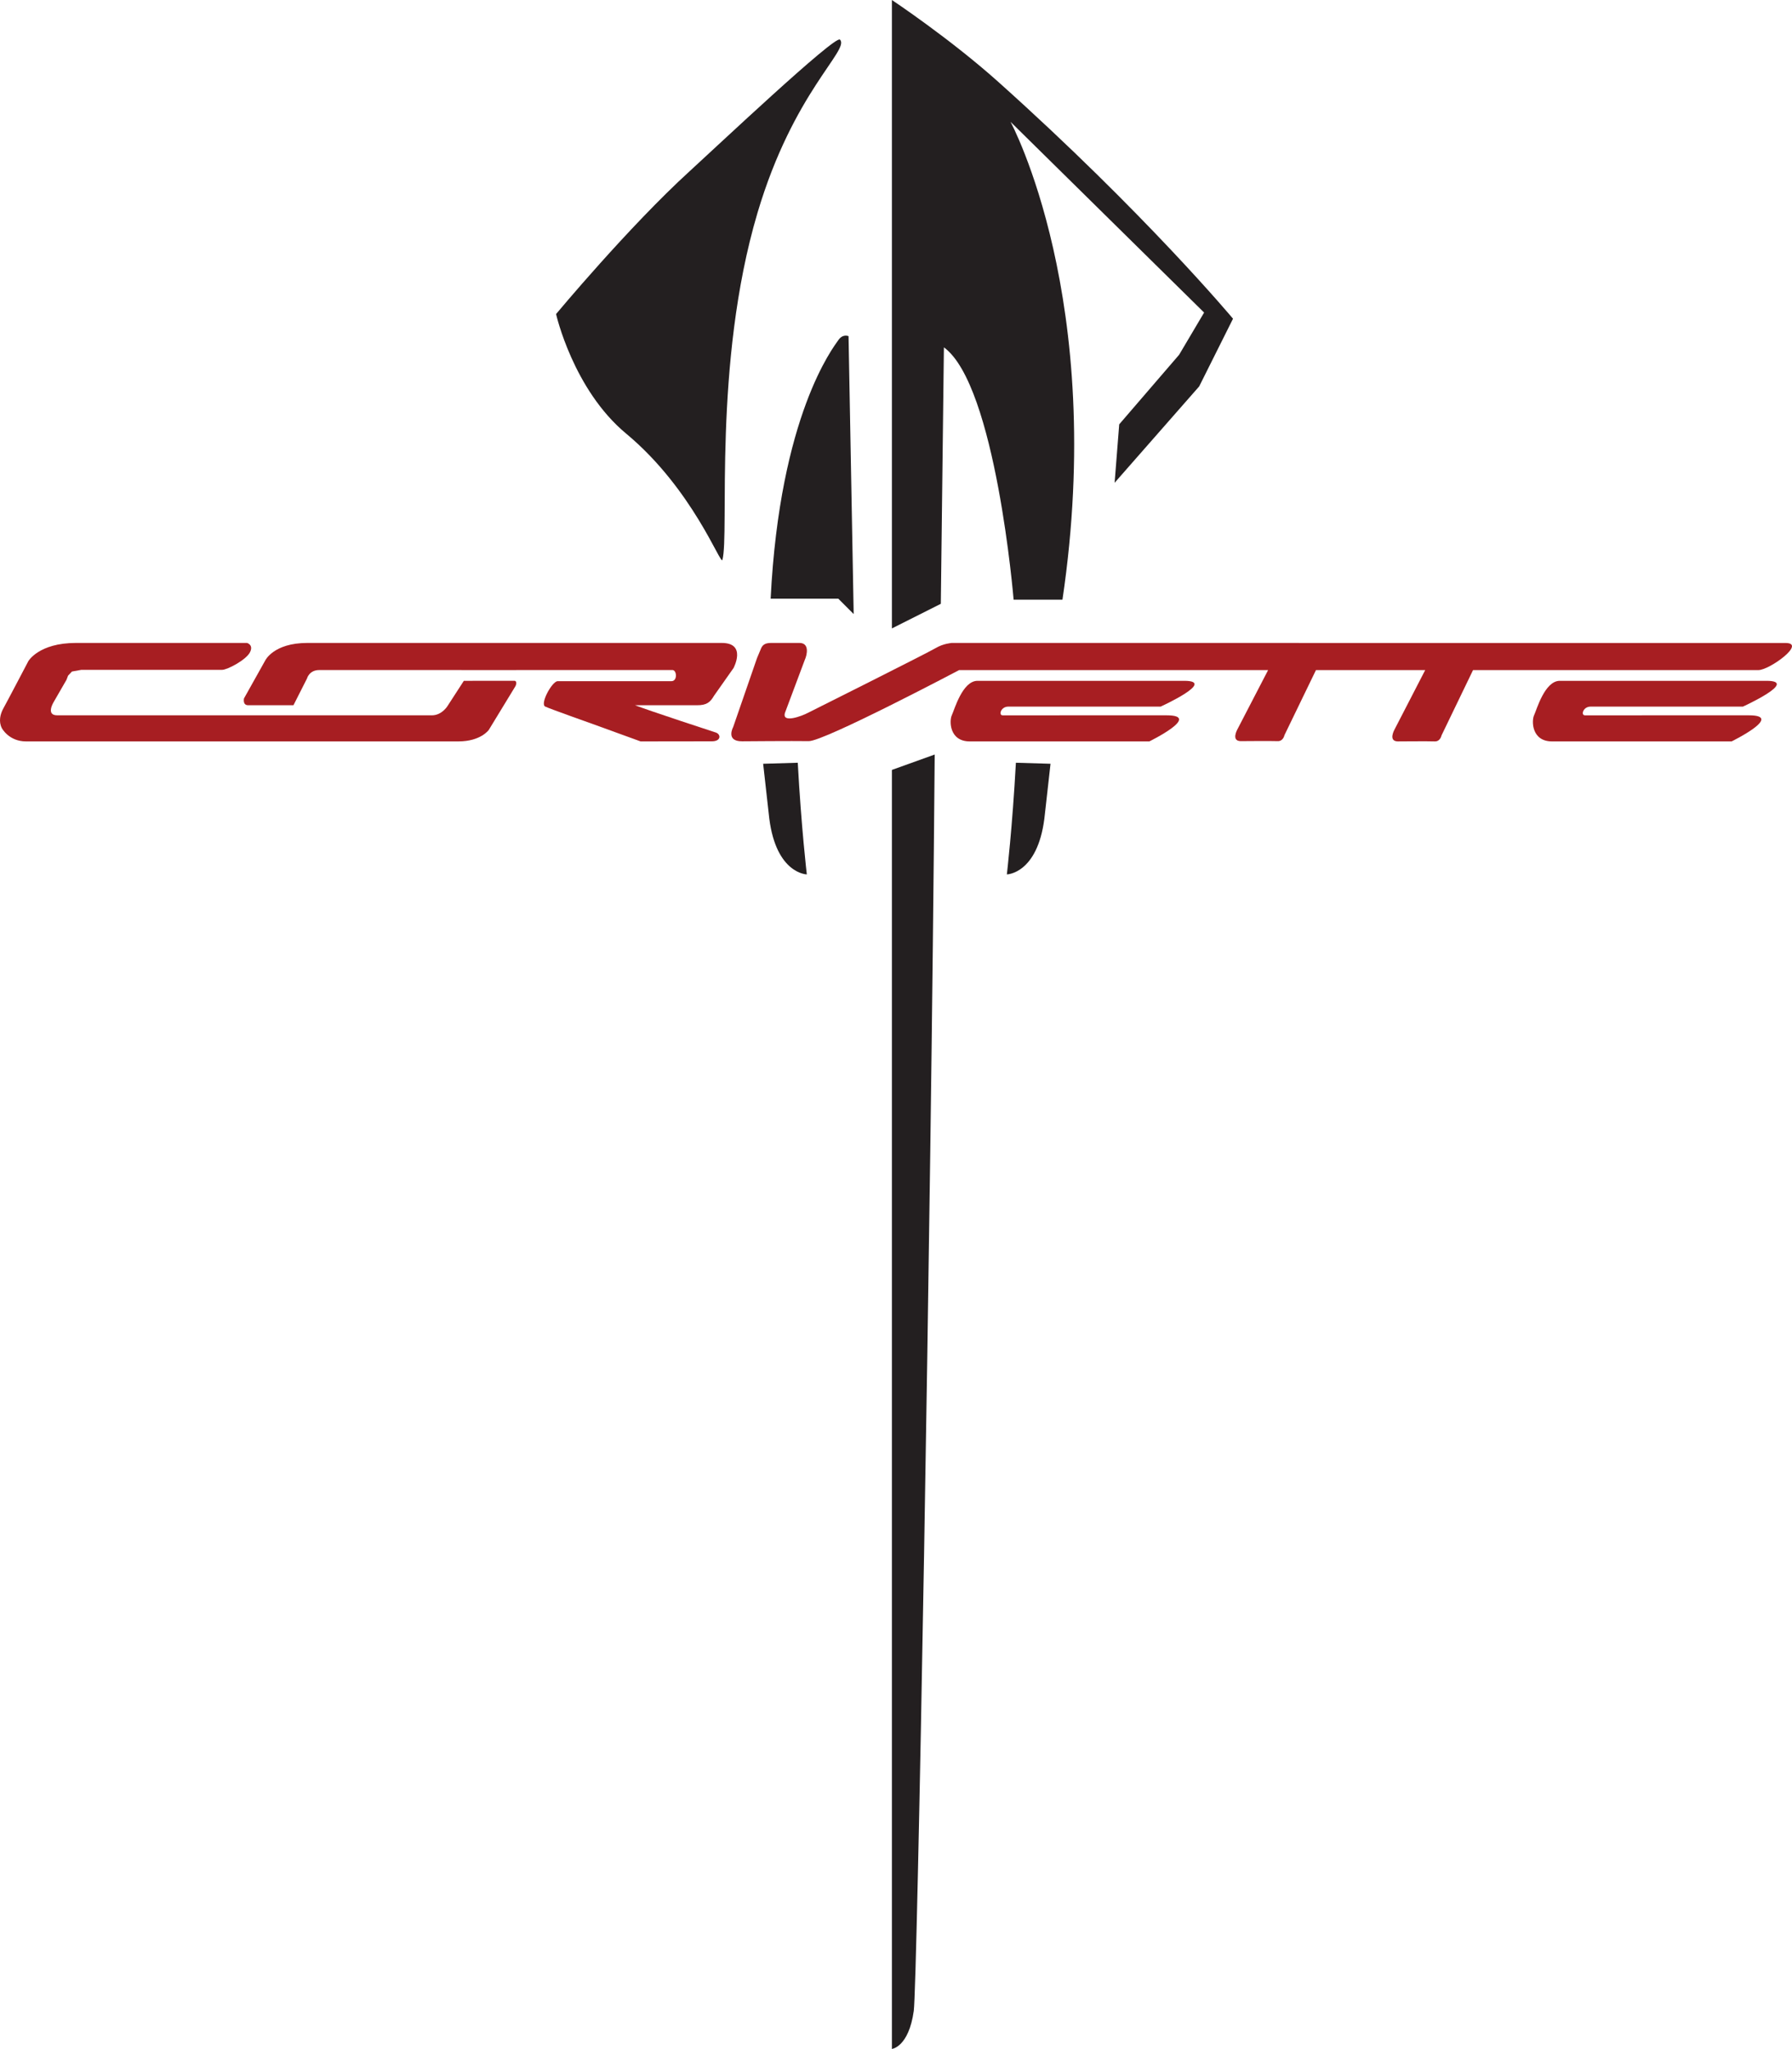 <?xml version="1.0" encoding="UTF-8"?>
<svg xmlns="http://www.w3.org/2000/svg" xmlns:xlink="http://www.w3.org/1999/xlink" width="507.36pt" height="580pt" viewBox="0 0 507.36 580" version="1.1">
<defs>
<clipPath id="clip1">
  <path d="M 207 182 L 507.359 182 L 507.359 210 L 207 210 Z M 207 182 "/>
</clipPath>
</defs>
<g id="surface1">
<path style=" stroke:none;fill-rule:nonzero;fill:rgb(13.719%,12.157%,12.547%);fill-opacity:1;" d="M 157.438 88.898 C 157.438 88.898 178.113 64.078 195.285 48.438 C 202.469 41.895 236.469 9.836 237.82 11.211 C 240.68 14.129 224.625 26.004 214.465 60.254 C 201.773 103.051 206.578 151.176 204.527 158.496 C 204.059 160.176 196.129 138.406 177.262 122.73 C 162.254 110.266 157.438 88.898 157.438 88.898 "/>
<path style=" stroke:none;fill-rule:nonzero;fill:rgb(13.719%,12.157%,12.547%);fill-opacity:1;" d="M 252.52 0 C 252.52 0 268.941 10.918 282.629 23.168 C 324.137 60.324 349.098 90.219 349.098 90.219 L 339.52 109.379 L 315.574 136.66 L 316.879 120.117 L 333.836 100.426 L 340.914 88.477 L 286.109 34.488 C 286.109 34.488 313.395 84.879 300.809 169.754 L 286.98 169.754 C 286.98 169.754 281.965 109.035 267.242 98.324 L 266.371 170.922 L 252.52 177.887 "/>
<path style=" stroke:none;fill-rule:nonzero;fill:rgb(13.719%,12.157%,12.547%);fill-opacity:1;" d="M 264.637 213.586 C 263.539 350.25 259.684 562.293 258.711 569.234 C 257.273 579.5 252.52 580 252.52 580 L 252.52 217.941 "/>
<path style=" stroke:none;fill-rule:nonzero;fill:rgb(13.719%,12.157%,12.547%);fill-opacity:1;" d="M 295.688 231.719 C 293.691 247.387 285.066 247.52 285.066 247.52 C 285.066 247.52 286.621 234.309 287.625 215.914 L 297.43 216.203 "/>
<path style=" stroke:none;fill-rule:evenodd;fill:rgb(13.719%,12.157%,12.547%);fill-opacity:1;" d="M 218.188 169.469 L 237.344 169.469 L 241.699 173.824 L 240.246 95.16 C 240.246 95.16 238.645 94.375 237.32 96.324 C 235.992 98.277 220.797 117.512 218.188 169.469 "/>
<path style=" stroke:none;fill-rule:nonzero;fill:rgb(13.719%,12.157%,12.547%);fill-opacity:1;" d="M 216.066 216.203 L 225.867 215.914 C 226.871 234.309 228.43 247.52 228.43 247.52 C 228.43 247.52 219.805 247.387 217.805 231.719 "/>
<path style=" stroke:none;fill-rule:evenodd;fill:rgb(65.43%,11.768%,13.33%);fill-opacity:1;" d="M 276.754 192.723 C 272.473 192.723 270.203 200.945 269.473 202.488 C 268.77 203.98 268.719 209.871 274.57 209.871 L 325.41 209.871 C 325.41 209.871 340.445 202.488 330.328 202.488 C 330.328 202.488 285.086 202.496 283.871 202.492 C 282.66 202.484 283.348 200.023 285.469 200.023 L 328.598 200.023 C 328.598 200.023 344.637 192.723 335.27 192.723 "/>
<path style=" stroke:none;fill-rule:evenodd;fill:rgb(65.43%,11.768%,13.33%);fill-opacity:1;" d="M 129.805 209.867 C 136.16 209.871 138.41 206.586 138.41 206.586 L 145.82 194.422 C 146.332 193.645 146.281 192.723 145.684 192.719 L 131.324 192.723 L 126.73 199.816 C 126.73 199.816 125.152 202.488 122.262 202.488 C 122.262 202.488 19.508 202.484 16.184 202.484 C 12.859 202.484 15.199 198.719 15.199 198.719 L 18.828 192.43 L 19.27 191.258 L 20.371 190.09 L 23.016 189.617 L 62.855 189.617 C 64.379 189.617 69.652 186.812 70.762 184.664 C 71.871 182.516 69.938 182 69.938 182 L 21.473 182 C 10.984 182 8.031 187.141 8.031 187.141 C 8.031 187.141 1.871 198.891 0.965 200.504 C 0.059 202.109 -0.441 204.262 0.523 206.121 C 0.523 206.121 2.477 209.871 7.367 209.871 L 5.371 209.871 "/>
<g clip-path="url(#clip1)" clip-rule="nonzero">
<path style=" stroke:none;fill-rule:evenodd;fill:rgb(65.43%,11.768%,13.33%);fill-opacity:1;" d="M 210.113 209.84 C 210.113 209.84 224.652 209.719 228.977 209.793 C 233.305 209.871 271.555 189.68 271.555 189.68 L 359.035 189.684 L 350.336 206.461 C 350.336 206.461 348.5 209.719 351.23 209.793 C 351.23 209.793 360.121 209.719 361.723 209.793 C 363.324 209.871 363.656 208.113 363.656 208.113 L 372.582 189.684 L 403.508 189.684 L 394.809 206.535 C 394.809 206.535 392.973 209.793 395.703 209.867 C 395.703 209.867 404.594 209.793 406.195 209.867 C 407.797 209.941 408.125 208.188 408.125 208.188 L 417.055 189.684 L 497.844 189.684 C 500.969 189.688 511.531 182.031 505.562 182.016 L 269.355 182 L 269.355 182.016 C 269.355 182.016 267.043 182.176 264.895 183.465 C 262.551 184.871 228.762 201.777 228.762 201.777 C 227.098 202.676 221.223 204.891 222.266 201.723 L 227.832 186.859 C 228.543 185.312 229.215 182 226.359 182 L 218.41 182 C 217.02 182 216.109 182.258 215.539 183.398 L 214.316 186.324 L 207.574 205.824 C 207.574 205.824 205.359 209.871 210.113 209.84 "/>
</g>
<path style=" stroke:none;fill-rule:evenodd;fill:rgb(65.43%,11.768%,13.33%);fill-opacity:1;" d="M 207.68 189.105 C 207.68 189.105 211.496 182.004 204.359 182 L 86.996 182 C 77.434 182 75.09 186.969 75.09 186.969 L 69.082 197.699 C 69.082 197.699 68.621 199.652 70.289 199.633 L 83.086 199.633 L 86.926 192.051 C 86.926 192.051 87.516 189.68 90.387 189.672 C 90.387 189.672 189.047 189.695 190.352 189.668 C 191.656 189.641 191.863 192.824 190.094 192.824 C 188.324 192.824 157.828 192.828 157.828 192.828 C 156.227 192.988 152.812 199.289 154.379 200.02 C 155.906 200.73 167.688 204.902 167.688 204.902 L 181.367 209.871 C 181.367 209.871 200.727 209.836 201.512 209.844 C 204.297 209.871 204.176 207.707 202.453 207.289 C 202.453 207.289 183.633 201.137 179.801 199.633 L 197.316 199.633 C 200.141 199.66 201.109 198.734 202.164 196.938 "/>
<path style=" stroke:none;fill-rule:evenodd;fill:rgb(65.43%,11.768%,13.33%);fill-opacity:1;" d="M 441.609 192.723 C 437.328 192.723 435.059 200.945 434.328 202.488 C 433.625 203.98 433.578 209.871 439.426 209.871 L 490.266 209.871 C 490.266 209.871 505.301 202.488 495.184 202.488 C 495.184 202.488 449.941 202.496 448.73 202.492 C 447.516 202.484 448.203 200.023 450.328 200.023 L 493.457 200.023 C 493.457 200.023 509.492 192.723 500.125 192.723 "/>
</g>
</svg>
